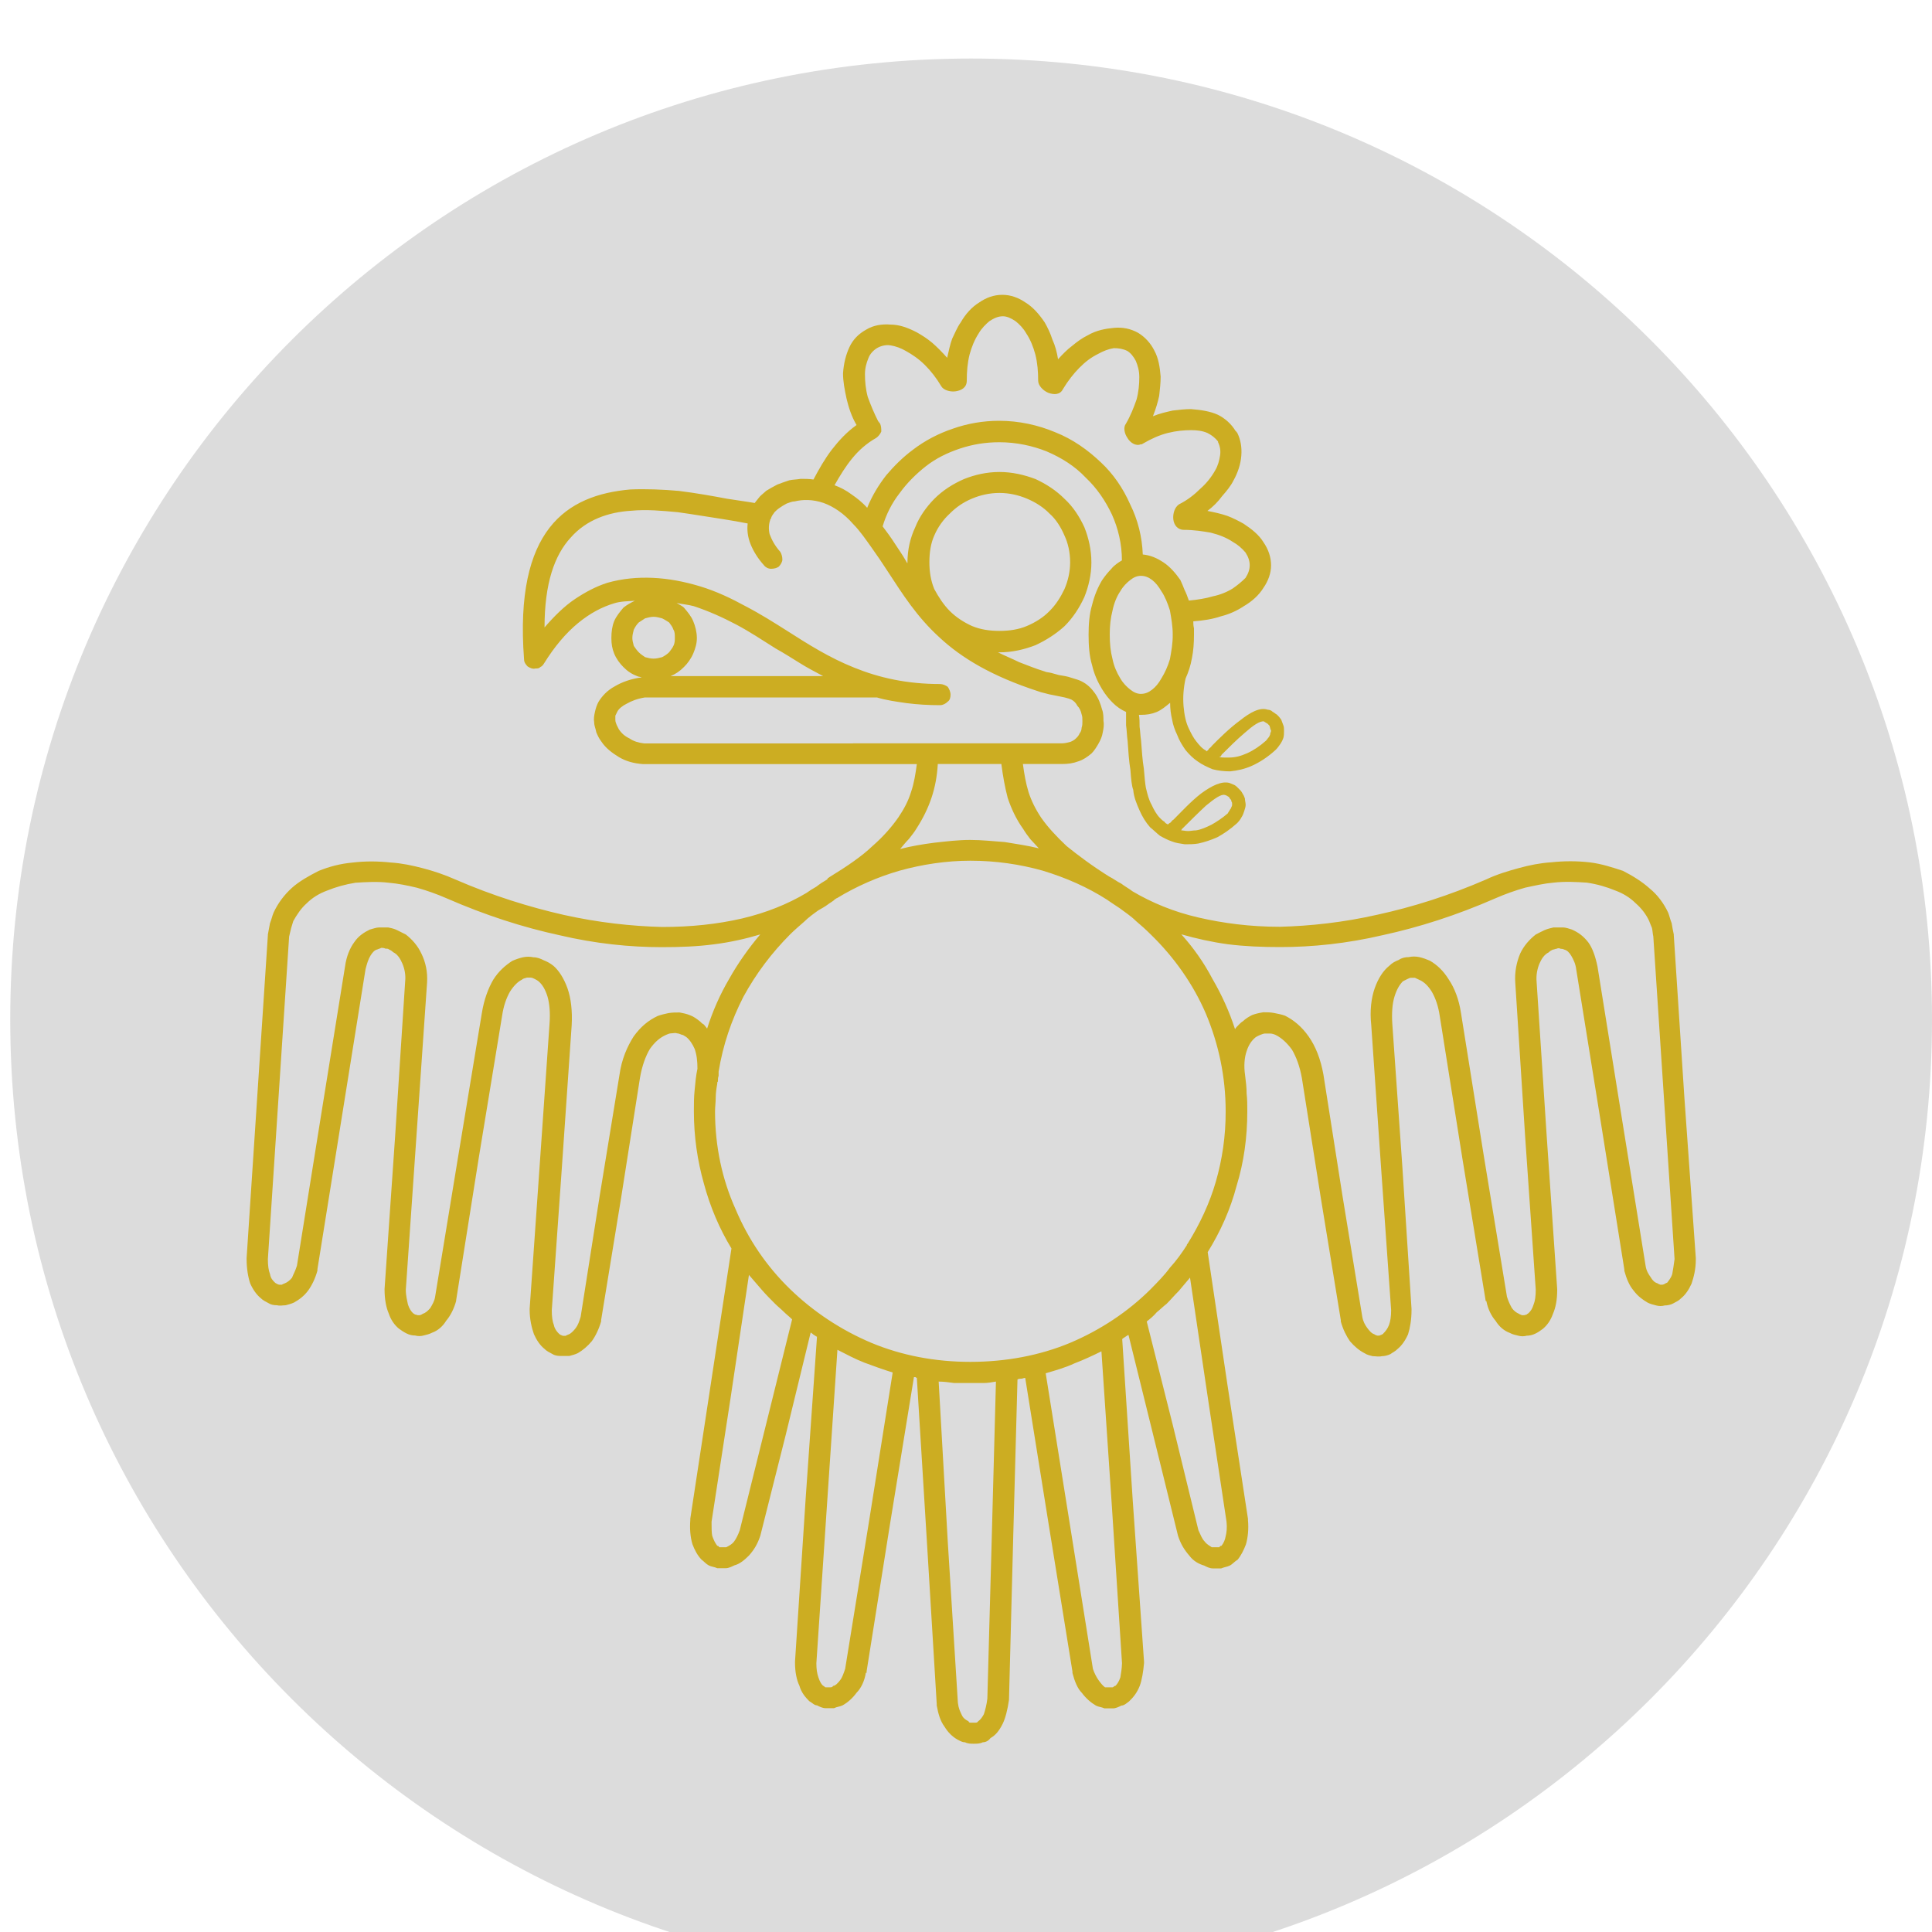 <svg width="20" height="20" viewBox="5 5 20 20" fill="none" xmlns="http://www.w3.org/2000/svg">
<path style="fill:#EBC416;" d="M22.436,16.352l-0.109-1.67c0,0,0,0,0-0.008c-0.008-0.037-0.016-0.08-0.022-0.117
	c-0.015-0.037-0.022-0.073-0.036-0.109c-0.045-0.096-0.11-0.184-0.191-0.25c-0.08-0.072-0.176-0.131-0.277-0.183
	c-0.11-0.036-0.221-0.073-0.345-0.088c-0.132-0.015-0.264-0.015-0.403,0c-0.109,0.007-0.219,0.029-0.329,0.059
	s-0.228,0.065-0.337,0.117c-0.389,0.169-0.762,0.286-1.128,0.366c-0.352,0.08-0.696,0.117-1.011,0.125
	c-0.308,0-0.586-0.037-0.842-0.096c-0.257-0.059-0.484-0.154-0.682-0.271c-0.037-0.029-0.08-0.051-0.117-0.08
	c-0.044-0.021-0.08-0.051-0.125-0.073c-0.176-0.11-0.322-0.22-0.44-0.315c-0.108-0.102-0.196-0.197-0.263-0.293
	c-0.059-0.088-0.102-0.176-0.131-0.264c-0.029-0.095-0.045-0.189-0.059-0.293h0.197h0.205c0.067,0,0.117-0.007,0.176-0.029
	c0.044-0.014,0.088-0.043,0.132-0.08c0.029-0.029,0.052-0.066,0.073-0.103s0.037-0.073,0.044-0.117
	c0.007-0.036,0.015-0.073,0.007-0.117c0-0.036,0-0.081-0.014-0.117c-0.016-0.059-0.037-0.117-0.074-0.169
	c-0.036-0.051-0.08-0.095-0.139-0.124c-0.029-0.015-0.059-0.022-0.103-0.036c-0.044-0.016-0.088-0.022-0.132-0.029
	c-0.029-0.008-0.059-0.016-0.079-0.022c-0.029-0.007-0.053-0.007-0.067-0.015c-0.096-0.029-0.184-0.066-0.264-0.096
	c-0.073-0.036-0.146-0.065-0.22-0.102h0.007h0.008c0.132,0,0.256-0.029,0.373-0.074c0.11-0.051,0.213-0.117,0.301-0.197
	c0.088-0.088,0.154-0.19,0.205-0.301c0.044-0.109,0.073-0.234,0.073-0.358c0-0.132-0.029-0.256-0.073-0.366
	c-0.051-0.11-0.117-0.212-0.205-0.293c-0.088-0.088-0.19-0.154-0.301-0.205c-0.117-0.044-0.241-0.073-0.373-0.073
	s-0.256,0.029-0.366,0.073c-0.117,0.051-0.22,0.117-0.308,0.205c-0.08,0.081-0.154,0.183-0.197,0.293
	c-0.052,0.11-0.081,0.234-0.081,0.366v0.007l-0.007-0.007l-0.008-0.015c-0.037-0.066-0.08-0.125-0.117-0.183
	s-0.08-0.117-0.125-0.176c0.037-0.125,0.096-0.242,0.176-0.344c0.074-0.103,0.169-0.198,0.271-0.278s0.22-0.139,0.352-0.183
	s0.264-0.066,0.41-0.066c0.176,0,0.344,0.037,0.489,0.095c0.155,0.066,0.294,0.154,0.404,0.271c0.117,0.11,0.205,0.242,0.271,0.381
	c0.066,0.146,0.104,0.308,0.104,0.476c-0.037,0.022-0.081,0.051-0.11,0.088c-0.036,0.037-0.065,0.073-0.095,0.117
	c-0.045,0.074-0.081,0.162-0.104,0.257c-0.029,0.095-0.036,0.205-0.036,0.308c0,0.109,0.007,0.22,0.036,0.314
	c0.022,0.096,0.059,0.176,0.104,0.25c0.036,0.059,0.072,0.102,0.109,0.139c0.044,0.044,0.088,0.073,0.139,0.096
	c0,0.036,0,0.088,0,0.139c0.008,0.051,0.008,0.109,0.016,0.161c0.007,0.103,0.014,0.212,0.029,0.3
	c0.007,0.096,0.014,0.169,0.029,0.205c0.007,0.081,0.036,0.146,0.065,0.213s0.065,0.125,0.11,0.176
	c0.036,0.029,0.065,0.059,0.102,0.088c0.037,0.021,0.081,0.044,0.125,0.059c0.037,0.015,0.08,0.021,0.132,0.029
	c0.044,0,0.095,0,0.14-0.008c0.065-0.014,0.131-0.036,0.197-0.065c0.066-0.036,0.132-0.081,0.205-0.146
	c0.021-0.022,0.037-0.044,0.044-0.059c0.015-0.022,0.022-0.044,0.029-0.065c0.007-0.022,0.015-0.045,0.015-0.066
	s-0.008-0.044-0.008-0.066c-0.007-0.021-0.014-0.036-0.029-0.059c-0.007-0.014-0.021-0.029-0.036-0.043
	c-0.015-0.016-0.029-0.029-0.044-0.037c-0.021-0.008-0.037-0.015-0.051-0.021c-0.081-0.022-0.184,0.029-0.293,0.109
	c-0.104,0.08-0.205,0.19-0.286,0.271c-0.015,0.007-0.022,0.021-0.029,0.029c-0.015,0.007-0.022,0.014-0.029,0.021
	c-0.015-0.008-0.029-0.015-0.036-0.029c-0.016-0.008-0.029-0.021-0.045-0.037c-0.036-0.036-0.065-0.088-0.088-0.139
	c-0.029-0.051-0.043-0.109-0.059-0.176c-0.007-0.037-0.014-0.109-0.021-0.197c-0.015-0.088-0.021-0.191-0.029-0.293
	c-0.008-0.052-0.008-0.096-0.015-0.14c0-0.044,0-0.088-0.007-0.124c0.007,0,0.007,0,0.014,0h0.008c0.059,0,0.109-0.008,0.161-0.029
	c0.052-0.022,0.095-0.059,0.14-0.096c0,0.059,0.007,0.117,0.021,0.176c0.008,0.051,0.029,0.109,0.051,0.154
	c0.022,0.059,0.052,0.109,0.088,0.16c0.037,0.045,0.081,0.088,0.125,0.117c0.051,0.037,0.103,0.059,0.154,0.081
	c0.059,0.015,0.117,0.022,0.183,0.022c0.073-0.008,0.146-0.022,0.228-0.059c0.08-0.037,0.16-0.088,0.241-0.162
	c0.022-0.021,0.036-0.043,0.052-0.065c0.014-0.022,0.021-0.036,0.029-0.059c0.007-0.022,0.007-0.052,0.007-0.073
	s0-0.044-0.007-0.059c-0.008-0.021-0.016-0.044-0.022-0.059c-0.015-0.021-0.029-0.037-0.044-0.051
	c-0.015-0.008-0.029-0.022-0.044-0.029c-0.015-0.016-0.036-0.022-0.052-0.022c-0.08-0.029-0.183,0.029-0.285,0.11
	c-0.109,0.08-0.213,0.183-0.293,0.264c-0.008,0.014-0.021,0.021-0.029,0.029c-0.008,0.014-0.015,0.021-0.029,0.029c0,0,0,0,0-0.008
	c-0.044-0.021-0.073-0.059-0.103-0.096c-0.029-0.036-0.052-0.08-0.073-0.124c-0.037-0.073-0.051-0.153-0.059-0.241
	c-0.008-0.096,0-0.191,0.021-0.286c0.029-0.065,0.052-0.132,0.066-0.212c0.015-0.074,0.021-0.154,0.021-0.242
	c0-0.021,0-0.044,0-0.066c-0.007-0.029-0.007-0.051-0.007-0.072c0.103-0.008,0.198-0.022,0.286-0.052
	c0.088-0.022,0.168-0.059,0.234-0.103c0.088-0.051,0.16-0.117,0.205-0.19c0.051-0.073,0.08-0.154,0.08-0.234
	c0-0.088-0.029-0.168-0.08-0.242c-0.045-0.073-0.117-0.132-0.205-0.19c-0.052-0.029-0.11-0.059-0.169-0.081
	c-0.065-0.022-0.132-0.037-0.205-0.051c0.059-0.044,0.11-0.095,0.153-0.154c0.045-0.051,0.088-0.103,0.117-0.161
	c0.045-0.081,0.074-0.168,0.081-0.256s-0.007-0.168-0.044-0.242c-0.008,0-0.008-0.007-0.008-0.007c0-0.007-0.007-0.007-0.007-0.007
	c-0.044-0.073-0.11-0.132-0.183-0.168c-0.081-0.037-0.176-0.051-0.279-0.059c-0.059,0-0.124,0.007-0.189,0.015
	c-0.066,0.015-0.133,0.029-0.205,0.059c0.029-0.073,0.051-0.146,0.065-0.212c0.007-0.066,0.015-0.132,0.015-0.198
	c-0.008-0.095-0.021-0.19-0.066-0.271c-0.036-0.073-0.095-0.139-0.168-0.183c-0.08-0.044-0.161-0.059-0.249-0.051
	S16.35,8.419,16.262,8.47c-0.059,0.029-0.11,0.066-0.163,0.11c-0.05,0.037-0.1,0.088-0.146,0.139
	c-0.012-0.073-0.029-0.139-0.059-0.205c-0.021-0.066-0.05-0.125-0.079-0.176c-0.059-0.088-0.125-0.161-0.197-0.205
	c-0.074-0.051-0.154-0.081-0.242-0.081s-0.168,0.029-0.242,0.081c-0.072,0.044-0.139,0.117-0.189,0.205
	c-0.037,0.051-0.059,0.11-0.088,0.168c-0.022,0.059-0.037,0.132-0.052,0.198c-0.052-0.059-0.103-0.11-0.153-0.154
	c-0.052-0.044-0.11-0.081-0.162-0.11C14.394,8.39,14.306,8.36,14.218,8.36c-0.088-0.007-0.176,0.007-0.249,0.051
	c-0.08,0.044-0.139,0.103-0.176,0.183s-0.059,0.168-0.066,0.271c0,0.081,0.016,0.168,0.037,0.264
	c0.021,0.088,0.051,0.183,0.103,0.271c-0.103,0.073-0.183,0.161-0.257,0.256c-0.072,0.095-0.131,0.198-0.189,0.308
	c-0.045-0.007-0.088-0.007-0.133-0.007c-0.036,0.007-0.08,0.007-0.117,0.015c-0.043,0.015-0.088,0.029-0.124,0.044
	c-0.044,0.022-0.081,0.044-0.117,0.066c-0.022,0.022-0.044,0.037-0.065,0.059c-0.016,0.022-0.037,0.044-0.052,0.066
	c-0.044-0.007-0.088-0.015-0.14-0.022c-0.043-0.007-0.095-0.015-0.146-0.022c-0.153-0.029-0.322-0.059-0.498-0.081
	c-0.168-0.015-0.344-0.022-0.505-0.015c-0.329,0.029-0.63,0.132-0.835,0.396s-0.315,0.688-0.264,1.362
	c0,0.029,0.015,0.052,0.037,0.074c0.022,0.014,0.051,0.029,0.081,0.021c0.021,0,0.037,0,0.051-0.015
	c0.016-0.007,0.029-0.022,0.037-0.036c0.109-0.176,0.227-0.315,0.352-0.418s0.249-0.168,0.373-0.205
	c0.07-0.023,0.146-0.021,0.216-0.027c-0.042,0.02-0.082,0.042-0.118,0.071c-0.037,0.044-0.074,0.088-0.096,0.14
	c-0.021,0.051-0.029,0.109-0.029,0.176c0,0.059,0.008,0.109,0.029,0.16c0.021,0.052,0.059,0.104,0.096,0.14
	c0.043,0.044,0.088,0.073,0.146,0.095c0.013,0.006,0.029,0.005,0.043,0.011c-0.113,0.015-0.207,0.05-0.279,0.093
	c-0.08,0.043-0.132,0.102-0.168,0.16c-0.016,0.029-0.029,0.066-0.037,0.104c-0.008,0.036-0.015,0.072-0.008,0.109
	c0,0.037,0.016,0.066,0.022,0.103c0.015,0.036,0.029,0.065,0.052,0.095c0.043,0.066,0.109,0.117,0.183,0.162
	c0.073,0.043,0.153,0.065,0.249,0.072h0.008h0.007h1.406h1.413c-0.014,0.104-0.029,0.198-0.059,0.286
	c-0.029,0.095-0.072,0.176-0.131,0.264c-0.066,0.095-0.154,0.198-0.271,0.3c-0.109,0.104-0.256,0.205-0.447,0.322
	c0,0-0.007,0.008-0.014,0.008c0,0.008-0.008,0.015-0.008,0.015c-0.037,0.022-0.073,0.044-0.109,0.073
	c-0.037,0.021-0.074,0.044-0.104,0.066c-0.197,0.117-0.417,0.205-0.666,0.264c-0.256,0.059-0.527,0.088-0.828,0.088
	c-0.314-0.008-0.658-0.045-1.018-0.125c-0.352-0.08-0.732-0.197-1.121-0.366c-0.117-0.052-0.227-0.088-0.337-0.117
	s-0.22-0.052-0.33-0.059c-0.139-0.015-0.271-0.015-0.396,0C8.52,13.941,8.41,13.971,8.3,14.015c-0.103,0.052-0.205,0.11-0.278,0.176
	c-0.081,0.073-0.146,0.161-0.19,0.257c-0.015,0.036-0.022,0.072-0.037,0.109c-0.007,0.037-0.015,0.08-0.022,0.117
	c0,0.008,0,0.008,0,0.008l-0.11,1.67l-0.11,1.67c0,0.007,0,0.007,0,0.007c0,0.007,0,0.007,0,0.007c0,0.096,0.015,0.184,0.037,0.25
	c0.029,0.065,0.066,0.117,0.11,0.153c0.022,0.022,0.051,0.036,0.081,0.052c0.022,0.014,0.051,0.021,0.088,0.021
	c0.029,0.008,0.059,0,0.088,0c0.029-0.008,0.059-0.015,0.088-0.029c0.051-0.029,0.103-0.066,0.146-0.125
	c0.037-0.051,0.073-0.124,0.095-0.205v-0.007v-0.007l0.249-1.553l0.249-1.553c0.015-0.059,0.029-0.104,0.051-0.14
	s0.044-0.059,0.073-0.065c0.015-0.008,0.029-0.008,0.037-0.016c0.015,0,0.029,0,0.044,0.008c0.015,0,0.029,0,0.037,0.008
	c0.015,0.007,0.029,0.014,0.044,0.029c0.044,0.021,0.073,0.065,0.095,0.117c0.022,0.051,0.037,0.117,0.029,0.189l-0.103,1.59
	l-0.11,1.59c0,0.007,0,0.007,0,0.007c0,0.095,0.015,0.183,0.044,0.249c0.022,0.066,0.059,0.117,0.103,0.154
	c0.029,0.021,0.051,0.036,0.081,0.051s0.059,0.021,0.088,0.021c0.029,0.008,0.059,0.008,0.088,0
	c0.029-0.007,0.059-0.014,0.088-0.029c0.059-0.021,0.11-0.065,0.146-0.124c0.044-0.052,0.081-0.124,0.103-0.205c0,0,0,0,0-0.007
	l0.234-1.473l0.242-1.473c0.015-0.102,0.044-0.183,0.081-0.248c0.037-0.059,0.081-0.104,0.125-0.125
	c0.015-0.015,0.037-0.015,0.051-0.021c0.015,0,0.022,0,0.037,0c0.014,0,0.03,0.007,0.043,0.014c0.016,0.008,0.029,0.016,0.037,0.022
	c0.044,0.036,0.073,0.088,0.096,0.161c0.021,0.073,0.029,0.168,0.021,0.278l-0.103,1.479l-0.103,1.473c0,0.007,0,0.007,0,0.007
	v0.007c0,0.096,0.021,0.184,0.044,0.25c0.029,0.065,0.065,0.117,0.11,0.153c0.021,0.022,0.051,0.036,0.08,0.052
	c0.021,0.014,0.051,0.021,0.088,0.021c0.029,0,0.059,0,0.088,0c0.029-0.008,0.059-0.015,0.088-0.029
	c0.051-0.029,0.103-0.073,0.146-0.125c0.037-0.051,0.073-0.124,0.096-0.205c0-0.007,0-0.007,0-0.007v-0.007l0.205-1.253l0.197-1.253
	c0.021-0.124,0.059-0.227,0.103-0.3c0.052-0.073,0.103-0.117,0.169-0.146c0.014-0.007,0.036-0.015,0.051-0.015
	c0.021,0,0.044-0.008,0.059,0c0.015,0,0.037,0.008,0.051,0.015c0.016,0,0.029,0.015,0.045,0.022
	c0.036,0.029,0.065,0.072,0.088,0.124c0.021,0.059,0.029,0.124,0.029,0.205c-0.016,0.073-0.022,0.146-0.029,0.22
	c-0.008,0.073-0.008,0.146-0.008,0.22c0,0.264,0.037,0.513,0.103,0.747c0.065,0.242,0.161,0.469,0.286,0.674l-0.213,1.398
	l-0.213,1.399c0,0,0,0,0,0.015c-0.007,0.088,0,0.176,0.022,0.249c0.022,0.059,0.052,0.117,0.095,0.161
	c0.022,0.015,0.045,0.044,0.074,0.059s0.059,0.015,0.088,0.029c0.029,0,0.059,0,0.088,0s0.059-0.015,0.088-0.029
	c0.059-0.015,0.109-0.059,0.153-0.103c0.052-0.059,0.088-0.117,0.117-0.205l0.264-1.048l0.257-1.055
	c0.014,0.008,0.021,0.016,0.029,0.022c0.014,0.007,0.021,0.015,0.036,0.022c0,0.007,0,0.007,0,0.007l-0.117,1.67l-0.11,1.685
	c0,0,0,0,0,0.015c0,0.088,0.016,0.176,0.045,0.234c0.021,0.073,0.059,0.117,0.102,0.161c0.029,0.015,0.052,0.044,0.081,0.044
	c0.029,0.015,0.059,0.029,0.088,0.029s0.059,0,0.088,0c0.029-0.015,0.059-0.015,0.088-0.029c0.052-0.029,0.103-0.073,0.146-0.132
	c0.044-0.044,0.081-0.117,0.095-0.205c0,0,0,0,0.008,0c0,0,0,0,0-0.015l0.242-1.523l0.248-1.523c0,0,0.008,0,0.016,0
	c0.007,0.007,0.007,0.007,0.014,0.007l0.104,1.692l0.102,1.685c0,0,0,0,0,0.015c0.016,0.088,0.037,0.161,0.081,0.22
	c0.036,0.059,0.081,0.103,0.132,0.132c0.029,0.015,0.051,0.029,0.08,0.029c0.029,0.015,0.059,0.015,0.088,0.015
	c0.037,0,0.066,0,0.096-0.015c0.029,0,0.059-0.015,0.08-0.044c0.052-0.029,0.088-0.073,0.125-0.146
	c0.029-0.059,0.051-0.146,0.066-0.249l0.043-1.655l0.045-1.662c0.014-0.008,0.029-0.008,0.043-0.008
	c0.008,0,0.022-0.008,0.037-0.008l0.243,1.517l0.246,1.523c0,0.015,0,0.015,0,0.015c0.023,0.088,0.053,0.161,0.097,0.205
	c0.044,0.059,0.096,0.103,0.146,0.132c0.029,0.015,0.059,0.015,0.088,0.029c0.029,0,0.059,0,0.088,0s0.059-0.015,0.088-0.029
	c0.029,0,0.059-0.029,0.08-0.044c0.045-0.044,0.081-0.088,0.11-0.161c0.022-0.059,0.036-0.146,0.044-0.234c0-0.015,0-0.015,0-0.015
	l-0.117-1.67l-0.109-1.67c0.007-0.008,0.021-0.015,0.029-0.021c0.014-0.008,0.021-0.016,0.036-0.022l0.257,1.04l0.256,1.04
	c0.029,0.088,0.066,0.146,0.117,0.205c0.044,0.059,0.103,0.088,0.154,0.103c0.029,0.015,0.059,0.029,0.088,0.029s0.059,0,0.088,0
	c0.036-0.015,0.059-0.015,0.088-0.029s0.051-0.044,0.08-0.059c0.037-0.044,0.066-0.103,0.088-0.161
	c0.021-0.073,0.029-0.161,0.021-0.249c0-0.015,0-0.015,0-0.015l-0.212-1.384l-0.205-1.377c0.132-0.213,0.234-0.439,0.3-0.689
	c0.074-0.241,0.11-0.498,0.11-0.769c0-0.059,0-0.124-0.007-0.183c0-0.066-0.008-0.125-0.016-0.191
	c-0.014-0.095-0.007-0.183,0.016-0.248c0.021-0.066,0.051-0.11,0.095-0.146c0.015-0.008,0.029-0.016,0.044-0.022
	s0.037-0.015,0.051-0.015c0.016,0,0.037,0,0.052,0c0.022,0,0.044,0.008,0.059,0.015c0.059,0.029,0.117,0.081,0.169,0.153
	c0.043,0.074,0.08,0.169,0.102,0.293l0.198,1.253l0.205,1.253v0.007c0,0,0,0,0,0.007c0.022,0.081,0.059,0.154,0.095,0.205
	c0.045,0.052,0.096,0.096,0.154,0.125c0.021,0.015,0.051,0.021,0.08,0.029c0.029,0,0.066,0.008,0.096,0
	c0.029,0,0.059-0.008,0.088-0.021c0.021-0.016,0.051-0.029,0.073-0.052c0.044-0.036,0.081-0.088,0.11-0.153
	c0.021-0.066,0.036-0.154,0.036-0.25v-0.007c0,0,0,0,0-0.007l-0.095-1.473l-0.104-1.479c-0.007-0.11,0-0.205,0.022-0.278
	s0.052-0.125,0.088-0.161c0.015-0.007,0.029-0.015,0.044-0.022c0.015-0.007,0.029-0.014,0.037-0.014c0.014,0,0.029,0,0.043,0
	c0.016,0.007,0.029,0.014,0.045,0.021c0.051,0.021,0.095,0.066,0.131,0.125c0.037,0.065,0.066,0.146,0.081,0.248l0.234,1.473
	l0.241,1.473c0,0.007,0,0.007,0.008,0.007c0.015,0.081,0.051,0.153,0.096,0.205c0.036,0.059,0.088,0.103,0.146,0.124
	c0.029,0.016,0.059,0.022,0.088,0.029c0.029,0.008,0.059,0.008,0.088,0c0.029,0,0.059-0.007,0.088-0.021s0.051-0.029,0.08-0.051
	c0.044-0.037,0.08-0.088,0.103-0.154c0.029-0.066,0.044-0.146,0.044-0.249c0,0,0,0,0-0.007l-0.109-1.59l-0.104-1.59
	c-0.007-0.072,0.008-0.139,0.029-0.189c0.022-0.052,0.052-0.096,0.096-0.117c0.015-0.016,0.029-0.022,0.044-0.029
	c0.015,0,0.022-0.008,0.036-0.008c0.016-0.008,0.029-0.008,0.045,0c0.007,0,0.021,0,0.036,0.008
	c0.029,0.007,0.052,0.029,0.073,0.065s0.044,0.081,0.051,0.14l0.25,1.553l0.248,1.553v0.007v0.007
	c0.022,0.081,0.052,0.154,0.096,0.205c0.044,0.059,0.096,0.096,0.146,0.125c0.029,0.015,0.059,0.021,0.088,0.029
	s0.059,0.008,0.088,0c0.029,0,0.066-0.008,0.088-0.021c0.029-0.016,0.059-0.029,0.08-0.052c0.045-0.036,0.081-0.088,0.11-0.153
	c0.022-0.066,0.044-0.146,0.044-0.25c0,0,0,0,0-0.007c0,0,0,0,0-0.007L22.436,16.352z M17.235,13.582l0.015-0.014
	c0.066-0.066,0.154-0.154,0.234-0.228c0.088-0.073,0.161-0.124,0.197-0.11c0.008,0,0.016,0.008,0.022,0.008
	c0.007,0.008,0.015,0.008,0.022,0.015c0,0.007,0.007,0.015,0.014,0.022c0.008,0.007,0.008,0.014,0.008,0.021
	c0.008,0.008,0.008,0.021,0.008,0.029s0,0.021-0.008,0.029c0,0.008-0.008,0.021-0.015,0.029c-0.007,0.015-0.015,0.021-0.022,0.037
	c-0.059,0.051-0.117,0.088-0.168,0.117c-0.059,0.029-0.109,0.051-0.161,0.059c-0.029,0-0.059,0.007-0.081,0.007
	c-0.029,0-0.051-0.007-0.072-0.007L17.235,13.582z M17.639,12.828l0.007-0.015c0.065-0.065,0.161-0.161,0.241-0.228
	c0.081-0.072,0.154-0.124,0.198-0.117c0.007,0.008,0.015,0.008,0.022,0.016c0.007,0,0.014,0.007,0.021,0.014
	c0,0,0.008,0.008,0.015,0.016c0,0.007,0.007,0.021,0.007,0.029c0,0.007,0.008,0.014,0.008,0.021c0,0.015-0.008,0.021-0.008,0.029
	c0,0.015-0.007,0.021-0.014,0.037c-0.008,0.007-0.016,0.021-0.029,0.036c-0.066,0.059-0.133,0.103-0.198,0.132
	s-0.124,0.044-0.183,0.044c-0.016,0-0.037,0-0.052,0s-0.036,0-0.052-0.007L17.639,12.828z M14.672,10.543
	c0.037-0.088,0.096-0.168,0.161-0.227c0.065-0.066,0.14-0.117,0.228-0.154s0.183-0.059,0.285-0.059s0.197,0.022,0.285,0.059
	s0.169,0.088,0.233,0.154c0.067,0.059,0.117,0.139,0.155,0.227c0.038,0.081,0.059,0.176,0.059,0.278c0,0.095-0.021,0.19-0.059,0.278
	c-0.038,0.08-0.088,0.161-0.155,0.227c-0.064,0.066-0.146,0.117-0.233,0.154s-0.183,0.051-0.285,0.051s-0.197-0.014-0.285-0.051
	c-0.081-0.037-0.162-0.088-0.228-0.154c-0.065-0.065-0.117-0.146-0.161-0.227c-0.037-0.088-0.051-0.183-0.051-0.278
	C14.621,10.719,14.635,10.624,14.672,10.543z M17.111,11.824c-0.022,0.074-0.052,0.14-0.088,0.198
	c-0.029,0.052-0.059,0.088-0.096,0.117s-0.073,0.044-0.117,0.044c-0.037,0-0.073-0.015-0.109-0.044
	c-0.037-0.029-0.074-0.065-0.104-0.117c-0.036-0.059-0.065-0.124-0.08-0.198c-0.021-0.08-0.029-0.16-0.029-0.256
	c0-0.088,0.008-0.168,0.029-0.249c0.015-0.073,0.044-0.146,0.08-0.198c0.029-0.051,0.066-0.088,0.104-0.117
	c0.036-0.029,0.072-0.043,0.109-0.043c0.044,0,0.08,0.015,0.117,0.043c0.037,0.029,0.066,0.066,0.096,0.117
	c0.036,0.052,0.065,0.125,0.088,0.198c0.014,0.081,0.029,0.161,0.029,0.249C17.141,11.664,17.125,11.744,17.111,11.824z
	 M13.822,9.745c0.066-0.081,0.146-0.154,0.249-0.212c0.022-0.015,0.044-0.044,0.052-0.066c0-0.029,0-0.059-0.016-0.088
	c-0.007,0-0.007-0.007-0.007-0.007c0-0.007,0-0.007-0.007-0.007c-0.045-0.088-0.081-0.176-0.11-0.256
	c-0.022-0.081-0.029-0.161-0.029-0.234c0-0.066,0.015-0.117,0.036-0.168c0.016-0.044,0.052-0.081,0.088-0.103
	c0.037-0.022,0.088-0.037,0.14-0.029s0.11,0.029,0.161,0.059c0.066,0.037,0.132,0.081,0.197,0.146
	c0.059,0.059,0.117,0.132,0.169,0.22c0.022,0.037,0.088,0.059,0.146,0.051s0.117-0.037,0.117-0.11c0-0.095,0.007-0.183,0.029-0.271
	c0.022-0.081,0.052-0.154,0.095-0.22c0.029-0.051,0.074-0.095,0.11-0.125c0.044-0.029,0.088-0.051,0.14-0.051
	c0.043,0,0.088,0.022,0.131,0.051c0.037,0.029,0.081,0.073,0.11,0.125c0.044,0.066,0.073,0.139,0.095,0.22
	c0.022,0.088,0.029,0.176,0.029,0.271c0,0.051,0.052,0.103,0.104,0.125c0.059,0.022,0.123,0.022,0.152-0.037
	c0.053-0.088,0.111-0.161,0.169-0.22c0.065-0.066,0.124-0.11,0.197-0.146c0.051-0.029,0.109-0.051,0.161-0.059
	c0.052,0,0.095,0.007,0.14,0.029c0.036,0.022,0.065,0.059,0.088,0.103c0.021,0.051,0.036,0.103,0.036,0.168
	c0,0.073-0.007,0.154-0.029,0.234c-0.029,0.081-0.059,0.161-0.11,0.249c-0.029,0.037-0.014,0.103,0.016,0.146
	c0.029,0.051,0.088,0.088,0.139,0.066c0.008,0,0.008,0,0.015,0c0-0.007,0.007-0.007,0.007-0.007c0.088-0.051,0.169-0.088,0.257-0.11
	s0.169-0.029,0.241-0.029c0.066,0,0.117,0.007,0.169,0.029c0.044,0.022,0.081,0.051,0.11,0.088c0,0,0,0,0,0.007
	c0.021,0.044,0.029,0.088,0.021,0.139s-0.021,0.103-0.051,0.154c-0.037,0.066-0.088,0.132-0.154,0.19
	c-0.059,0.059-0.132,0.117-0.22,0.161c-0.044,0.029-0.065,0.095-0.059,0.154s0.044,0.11,0.11,0.11c0.102,0,0.197,0.015,0.277,0.029
	c0.088,0.022,0.162,0.051,0.228,0.095c0.052,0.029,0.095,0.066,0.132,0.11c0.029,0.044,0.044,0.088,0.044,0.132
	s-0.015,0.088-0.044,0.132c-0.037,0.037-0.08,0.073-0.132,0.109c-0.059,0.037-0.132,0.066-0.205,0.081
	c-0.073,0.022-0.161,0.036-0.249,0.044c-0.015-0.044-0.029-0.08-0.044-0.109c-0.015-0.037-0.029-0.074-0.044-0.104
	c-0.051-0.073-0.109-0.139-0.176-0.183s-0.132-0.073-0.213-0.081c-0.007-0.183-0.051-0.359-0.131-0.52
	c-0.074-0.168-0.176-0.315-0.301-0.432c-0.139-0.132-0.293-0.242-0.478-0.315c-0.175-0.073-0.372-0.117-0.577-0.117
	c-0.168,0-0.33,0.029-0.477,0.081c-0.153,0.051-0.293,0.125-0.417,0.22C14.35,9.73,14.254,9.825,14.174,9.92
	c-0.08,0.103-0.146,0.212-0.197,0.337c-0.052-0.059-0.11-0.103-0.162-0.139c-0.059-0.044-0.117-0.073-0.176-0.095
	C13.697,9.92,13.756,9.825,13.822,9.745z M12.176,11.43c-0.021-0.052-0.059-0.096-0.096-0.14c-0.023-0.021-0.051-0.032-0.076-0.048
	c0.059,0.013,0.116,0.016,0.178,0.033c0.154,0.051,0.301,0.117,0.439,0.19s0.271,0.161,0.41,0.249
	c0.08,0.044,0.161,0.096,0.242,0.146c0.08,0.051,0.168,0.096,0.248,0.139H12.6h-0.658c0.051-0.021,0.096-0.051,0.139-0.095
	c0.037-0.036,0.074-0.088,0.096-0.14c0.021-0.051,0.037-0.102,0.037-0.16C12.213,11.539,12.197,11.48,12.176,11.43z M11.561,11.686
	c-0.008-0.029-0.015-0.059-0.015-0.08c0-0.029,0.007-0.059,0.015-0.088c0.015-0.029,0.029-0.052,0.051-0.074
	c0.022-0.014,0.045-0.029,0.066-0.043c0.029-0.008,0.059-0.016,0.088-0.016s0.059,0.008,0.088,0.016
	c0.029,0.014,0.051,0.029,0.073,0.043c0.015,0.022,0.036,0.045,0.044,0.074c0.015,0.021,0.015,0.051,0.015,0.088
	c0,0.021,0,0.051-0.015,0.08c-0.008,0.021-0.029,0.044-0.044,0.066c-0.022,0.021-0.044,0.036-0.073,0.051
	c-0.029,0.008-0.059,0.015-0.088,0.015s-0.059-0.007-0.088-0.015c-0.021-0.015-0.044-0.029-0.066-0.051
	C11.59,11.729,11.575,11.707,11.561,11.686z M13.83,12.696h-2.161c-0.059-0.007-0.11-0.022-0.153-0.052
	c-0.045-0.021-0.081-0.051-0.11-0.095c-0.007-0.015-0.015-0.029-0.022-0.044c-0.007-0.015-0.014-0.037-0.014-0.051
	c0-0.016,0-0.029,0-0.045c0.007-0.014,0.014-0.029,0.021-0.043c0.015-0.029,0.051-0.059,0.096-0.081
	c0.051-0.029,0.109-0.052,0.189-0.065h1.194h1.194c0.007,0,0.007,0,0.007,0c0.007,0,0.007,0,0.007,0
	c0.096,0.029,0.198,0.043,0.309,0.059c0.109,0.014,0.227,0.021,0.344,0.021c0.029,0,0.059-0.015,0.08-0.037
	c0.022-0.014,0.029-0.043,0.029-0.072s-0.014-0.059-0.029-0.081c-0.021-0.015-0.051-0.029-0.08-0.029
	c-0.344,0-0.63-0.065-0.887-0.169c-0.256-0.102-0.476-0.241-0.695-0.381c-0.139-0.088-0.278-0.176-0.432-0.256
	c-0.146-0.08-0.301-0.154-0.469-0.205c-0.169-0.051-0.33-0.081-0.491-0.088c-0.153-0.007-0.315,0.007-0.469,0.051
	c-0.117,0.037-0.228,0.096-0.337,0.169s-0.213,0.176-0.314,0.293c0-0.454,0.102-0.747,0.271-0.93
	c0.161-0.183,0.388-0.264,0.63-0.278c0.154-0.015,0.314,0,0.477,0.015c0.16,0.022,0.329,0.051,0.476,0.073
	c0.044,0.007,0.088,0.015,0.132,0.022c0.037,0.007,0.08,0.015,0.117,0.022c-0.008,0.066,0,0.139,0.029,0.212s0.073,0.146,0.139,0.22
	c0.016,0.022,0.045,0.037,0.074,0.037s0.059-0.007,0.08-0.022c0.021-0.022,0.037-0.051,0.037-0.073c0-0.029-0.008-0.059-0.022-0.081
	c-0.059-0.066-0.088-0.125-0.11-0.183c-0.014-0.059-0.007-0.11,0.008-0.154c0,0,0-0.007,0.008-0.007V10.36
	c0.007-0.022,0.021-0.037,0.036-0.059c0.015-0.015,0.029-0.029,0.052-0.044c0.021-0.015,0.043-0.029,0.072-0.044
	c0.022-0.007,0.052-0.022,0.081-0.022c0.088-0.022,0.19-0.022,0.3,0.015c0.104,0.037,0.213,0.11,0.309,0.22
	c0.072,0.073,0.131,0.161,0.189,0.242s0.117,0.168,0.169,0.249c0.153,0.234,0.3,0.468,0.534,0.681
	c0.228,0.213,0.543,0.402,1.019,0.557c0.022,0.008,0.044,0.015,0.073,0.021c0.029,0.008,0.059,0.016,0.097,0.022
	c0.035,0.007,0.07,0.015,0.108,0.022c0.029,0.007,0.05,0.014,0.067,0.021c0.029,0.015,0.05,0.037,0.064,0.066
	c0.022,0.021,0.036,0.051,0.044,0.088c0.008,0.021,0.008,0.043,0.008,0.072c0,0.022,0,0.045-0.008,0.066
	c0,0.021-0.008,0.044-0.021,0.059c-0.008,0.021-0.022,0.037-0.037,0.051c-0.015,0.016-0.038,0.029-0.059,0.037
	c-0.029,0.008-0.059,0.015-0.088,0.015H13.83z M14.408,13.686c0.029-0.037,0.059-0.074,0.08-0.11
	c0.066-0.103,0.117-0.205,0.154-0.315c0.037-0.109,0.059-0.227,0.066-0.352h0.329h0.329c0.016,0.125,0.037,0.242,0.066,0.352
	c0.037,0.11,0.088,0.221,0.161,0.322c0.022,0.037,0.044,0.066,0.073,0.104c0.029,0.029,0.059,0.065,0.088,0.095
	c-0.117-0.029-0.227-0.044-0.352-0.065c-0.117-0.008-0.234-0.022-0.359-0.022c-0.124,0-0.248,0.015-0.373,0.029
	c-0.117,0.015-0.242,0.036-0.352,0.065C14.35,13.751,14.379,13.715,14.408,13.686z M12.284,15.604
	c-0.015-0.007-0.029-0.021-0.036-0.029c-0.037-0.029-0.066-0.051-0.104-0.065c-0.036-0.015-0.072-0.022-0.109-0.029
	c-0.037,0-0.08,0-0.117,0.007c-0.037,0.008-0.073,0.016-0.109,0.029c-0.096,0.045-0.176,0.11-0.25,0.213
	c-0.065,0.103-0.124,0.234-0.146,0.396l-0.205,1.253l-0.197,1.252c-0.015,0.051-0.029,0.088-0.051,0.117
	c-0.022,0.029-0.052,0.059-0.074,0.066c-0.014,0.007-0.021,0.007-0.029,0.014c-0.007,0-0.021,0-0.029,0
	c-0.007,0-0.014-0.007-0.021-0.007c-0.008-0.007-0.015-0.007-0.021-0.015c-0.022-0.021-0.045-0.051-0.052-0.088
	c-0.015-0.037-0.022-0.088-0.022-0.154l0.104-1.472l0.102-1.479c0.008-0.146-0.007-0.278-0.043-0.381
	c-0.037-0.103-0.088-0.184-0.146-0.234c-0.037-0.029-0.066-0.044-0.104-0.059c-0.029-0.015-0.065-0.029-0.102-0.029
	c-0.037-0.008-0.074-0.008-0.11,0s-0.073,0.021-0.11,0.037c-0.066,0.043-0.139,0.102-0.198,0.197
	c-0.051,0.088-0.095,0.205-0.117,0.344l-0.242,1.465l-0.242,1.473c-0.007,0.044-0.029,0.08-0.051,0.117
	C9.428,18.57,9.406,18.592,9.376,18.6c-0.007,0.008-0.015,0.008-0.029,0.015c-0.007,0-0.015,0-0.022,0s-0.015-0.007-0.029-0.007
	C9.289,18.6,9.281,18.6,9.274,18.592c-0.015-0.014-0.037-0.043-0.051-0.088c-0.007-0.036-0.022-0.088-0.022-0.153l0.11-1.589
	l0.11-1.59c0.007-0.109-0.015-0.213-0.059-0.301c-0.037-0.08-0.095-0.146-0.161-0.197c-0.029-0.015-0.059-0.029-0.088-0.044
	s-0.059-0.022-0.095-0.029c-0.029,0-0.059,0-0.095,0c-0.029,0-0.066,0.015-0.095,0.022c-0.059,0.029-0.117,0.065-0.161,0.131
	c-0.044,0.059-0.081,0.146-0.095,0.25l-0.249,1.545l-0.249,1.553c-0.015,0.051-0.037,0.088-0.051,0.125
	C8,18.256,7.97,18.277,7.948,18.285c-0.015,0.007-0.022,0.007-0.029,0.014c-0.007,0-0.022,0-0.029,0s-0.015-0.007-0.022-0.007
	c-0.007-0.007-0.015-0.007-0.022-0.015c-0.022-0.021-0.044-0.044-0.051-0.088c-0.015-0.037-0.022-0.088-0.022-0.154l0.11-1.67
	l0.11-1.67C8,14.666,8.007,14.637,8.014,14.607c0.007-0.021,0.015-0.051,0.022-0.072c0.037-0.066,0.081-0.133,0.139-0.184
	c0.059-0.059,0.132-0.103,0.212-0.132c0.088-0.036,0.19-0.065,0.293-0.081c0.11-0.007,0.227-0.014,0.344,0
	c0.095,0.008,0.198,0.029,0.293,0.052c0.103,0.029,0.205,0.065,0.308,0.11c0.403,0.176,0.791,0.3,1.165,0.381
	c0.374,0.088,0.732,0.124,1.062,0.124c0.191,0,0.367-0.007,0.535-0.029c0.176-0.022,0.337-0.059,0.483-0.103
	c-0.117,0.139-0.228,0.293-0.322,0.461c-0.095,0.162-0.169,0.33-0.228,0.514C12.307,15.633,12.299,15.619,12.284,15.604z
	 M12.929,19.75l-0.271,1.091c-0.016,0.044-0.037,0.088-0.059,0.117c-0.022,0.029-0.052,0.044-0.081,0.059c-0.007,0-0.015,0-0.029,0
	c-0.007,0-0.015,0-0.022,0c-0.007,0-0.014,0-0.021,0c-0.008-0.015-0.015-0.015-0.021-0.015c-0.022-0.029-0.037-0.059-0.052-0.103
	c-0.007-0.029-0.007-0.088-0.007-0.146l0.197-1.282l0.19-1.273c0.044,0.051,0.088,0.102,0.132,0.153s0.088,0.095,0.139,0.146
	c0.029,0.029,0.059,0.052,0.088,0.081s0.059,0.051,0.088,0.08L12.929,19.75z M13.998,20.738l-0.249,1.538
	c-0.015,0.044-0.029,0.088-0.052,0.117c-0.021,0.029-0.051,0.059-0.072,0.059c-0.008,0.015-0.022,0.015-0.029,0.015
	c-0.008,0-0.016,0-0.029,0c-0.008,0-0.016,0-0.022,0s-0.015-0.015-0.022-0.015c-0.021-0.015-0.036-0.044-0.051-0.088
	s-0.021-0.088-0.021-0.146l0.109-1.626l0.109-1.619c0.088,0.045,0.184,0.096,0.279,0.133c0.095,0.036,0.197,0.072,0.293,0.102
	L13.998,20.738z M15.266,20.943l-0.045,1.641c-0.007,0.059-0.021,0.117-0.036,0.161c-0.015,0.029-0.036,0.059-0.059,0.073
	c-0.007,0.015-0.022,0.015-0.029,0.015s-0.015,0-0.022,0c-0.007,0-0.014,0-0.029,0c-0.007,0-0.014,0-0.021-0.015
	c-0.029-0.015-0.051-0.029-0.066-0.059c-0.021-0.044-0.036-0.073-0.043-0.132l-0.104-1.655l-0.095-1.67
	c0.052,0,0.11,0.008,0.161,0.015c0.059,0,0.109,0,0.168,0c0.045,0,0.088,0,0.133,0c0.043,0,0.088-0.007,0.131-0.015L15.266,20.943z
	 M16.598,22.364c-0.014,0.044-0.036,0.073-0.051,0.088c-0.015,0-0.021,0.015-0.029,0.015s-0.015,0-0.021,0c-0.008,0-0.016,0-0.029,0
	c-0.008,0-0.016,0-0.029,0c-0.022-0.015-0.045-0.044-0.066-0.073s-0.044-0.073-0.059-0.117l-0.243-1.523l-0.246-1.538
	c0.1-0.029,0.205-0.059,0.299-0.103c0.095-0.036,0.19-0.081,0.278-0.124l0.109,1.618l0.104,1.611
	C16.613,22.276,16.605,22.32,16.598,22.364z M17.506,19.486l0.191,1.267c0.007,0.059,0,0.117-0.008,0.146
	c-0.008,0.044-0.021,0.073-0.044,0.103c-0.007,0-0.015,0-0.022,0.015c-0.007,0-0.014,0-0.021,0s-0.021,0-0.029,0s-0.015,0-0.029,0
	c-0.021-0.015-0.051-0.029-0.073-0.059c-0.029-0.029-0.044-0.073-0.065-0.117l-0.264-1.084l-0.271-1.077
	c0.037-0.029,0.073-0.059,0.103-0.095c0.036-0.029,0.065-0.059,0.103-0.088c0.044-0.044,0.08-0.088,0.125-0.132
	c0.036-0.044,0.08-0.096,0.117-0.139L17.506,19.486z M17.587,17.23c-0.065,0.227-0.169,0.446-0.293,0.645l-0.007,0.007v0.007
	c-0.052,0.081-0.11,0.162-0.176,0.234c-0.059,0.081-0.125,0.146-0.198,0.221c-0.234,0.234-0.521,0.424-0.835,0.557
	c-0.314,0.131-0.666,0.197-1.033,0.197c-0.365,0-0.71-0.066-1.025-0.197c-0.314-0.133-0.6-0.322-0.842-0.557
	s-0.432-0.514-0.564-0.828c-0.139-0.308-0.212-0.652-0.212-1.011c0-0.044,0.007-0.095,0.007-0.14c0-0.051,0.008-0.102,0.016-0.146
	c0-0.007,0-0.007,0-0.014c0.007-0.008,0.007-0.008,0.007-0.016c0-0.014,0-0.036,0.007-0.051c0-0.015,0-0.029,0-0.044
	c0.045-0.278,0.133-0.534,0.257-0.776c0.132-0.242,0.293-0.454,0.483-0.645c0.044-0.044,0.096-0.088,0.146-0.132
	c0.044-0.044,0.096-0.081,0.146-0.117c0.037-0.022,0.066-0.036,0.096-0.059s0.059-0.036,0.08-0.059c0.008,0,0.008,0,0.008-0.007
	c0.007,0,0.007,0,0.007,0c0.205-0.125,0.425-0.221,0.651-0.286c0.234-0.065,0.484-0.103,0.732-0.103
	c0.264,0,0.514,0.037,0.749,0.103c0.24,0.073,0.46,0.169,0.665,0.3c0.021,0.016,0.044,0.029,0.066,0.045
	c0.021,0.014,0.043,0.029,0.065,0.043c0.059,0.045,0.117,0.081,0.169,0.133c0.051,0.043,0.102,0.088,0.153,0.139
	c0.241,0.234,0.439,0.513,0.571,0.82c0.132,0.314,0.205,0.652,0.205,1.011C17.689,16.762,17.652,17.003,17.587,17.23z
	 M22.311,18.189c-0.014,0.044-0.036,0.066-0.051,0.088c-0.015,0.008-0.021,0.008-0.029,0.015c0,0-0.015,0.007-0.021,0.007
	c-0.008,0-0.016,0-0.022,0c-0.015-0.007-0.022-0.007-0.029-0.014c-0.029-0.008-0.052-0.029-0.073-0.066
	c-0.021-0.029-0.044-0.066-0.051-0.117l-0.25-1.553l-0.248-1.545c-0.022-0.104-0.052-0.191-0.096-0.25
	c-0.051-0.065-0.103-0.102-0.168-0.131c-0.029-0.008-0.059-0.022-0.096-0.022c-0.029,0-0.066,0-0.096,0
	c-0.029,0.007-0.065,0.015-0.095,0.029s-0.059,0.029-0.088,0.044c-0.065,0.051-0.124,0.117-0.161,0.197
	c-0.037,0.088-0.059,0.191-0.051,0.301l0.102,1.59l0.11,1.589c0,0.065-0.007,0.117-0.022,0.153
	c-0.014,0.045-0.029,0.066-0.051,0.088c-0.008,0.008-0.015,0.008-0.021,0.016c-0.008,0-0.016,0.007-0.029,0.007
	c-0.008,0-0.016,0-0.022,0c-0.007-0.007-0.022-0.007-0.029-0.015c-0.022-0.008-0.052-0.029-0.073-0.059
	c-0.021-0.037-0.037-0.073-0.051-0.117l-0.242-1.473l-0.234-1.465c-0.021-0.139-0.066-0.256-0.125-0.344
	c-0.059-0.096-0.124-0.154-0.197-0.197c-0.037-0.016-0.073-0.029-0.109-0.037c-0.037-0.008-0.074-0.008-0.11,0
	c-0.036,0-0.073,0.008-0.103,0.029c-0.037,0.015-0.066,0.029-0.096,0.059c-0.065,0.051-0.117,0.132-0.153,0.234
	s-0.052,0.234-0.036,0.381l0.102,1.479l0.104,1.472c0,0.066-0.008,0.117-0.022,0.154s-0.036,0.066-0.059,0.088
	c0,0.008-0.015,0.008-0.022,0.015c-0.007,0-0.014,0.007-0.021,0.007s-0.015,0-0.021,0c-0.016-0.007-0.022-0.007-0.029-0.014
	c-0.029-0.008-0.052-0.037-0.074-0.066c-0.021-0.029-0.043-0.066-0.051-0.117l-0.205-1.252l-0.197-1.253
	c-0.029-0.161-0.081-0.293-0.154-0.396s-0.154-0.168-0.242-0.213c-0.036-0.014-0.08-0.021-0.117-0.029
	c-0.036-0.007-0.072-0.007-0.109-0.007c-0.044,0.007-0.08,0.015-0.117,0.029c-0.029,0.015-0.066,0.036-0.096,0.065
	c-0.014,0.008-0.029,0.022-0.043,0.037c-0.016,0.015-0.029,0.029-0.037,0.044c-0.059-0.183-0.139-0.358-0.234-0.521
	c-0.088-0.168-0.197-0.322-0.322-0.461c0.154,0.044,0.314,0.08,0.483,0.103c0.176,0.022,0.352,0.029,0.542,0.029
	c0.33,0,0.688-0.036,1.063-0.124c0.373-0.081,0.762-0.205,1.164-0.381c0.103-0.045,0.205-0.081,0.308-0.11
	c0.103-0.022,0.198-0.044,0.293-0.052c0.124-0.014,0.234-0.007,0.345,0c0.109,0.016,0.205,0.045,0.293,0.081
	c0.08,0.029,0.153,0.073,0.212,0.132c0.059,0.051,0.11,0.117,0.14,0.184c0.007,0.021,0.021,0.051,0.029,0.072
	c0.007,0.029,0.007,0.059,0.014,0.088l0.11,1.67l0.11,1.67C22.326,18.102,22.318,18.152,22.311,18.189z"/>
<path style="opacity:0.2;fill:#505050;enable-background:new    ;" d="M25,15.553c0,5.494-4.453,9.947-9.947,9.947
	c-5.493,0-9.947-4.453-9.947-9.947c0-5.494,4.454-9.947,9.947-9.947C20.547,5.605,25,10.059,25,15.553"/>
</svg>
